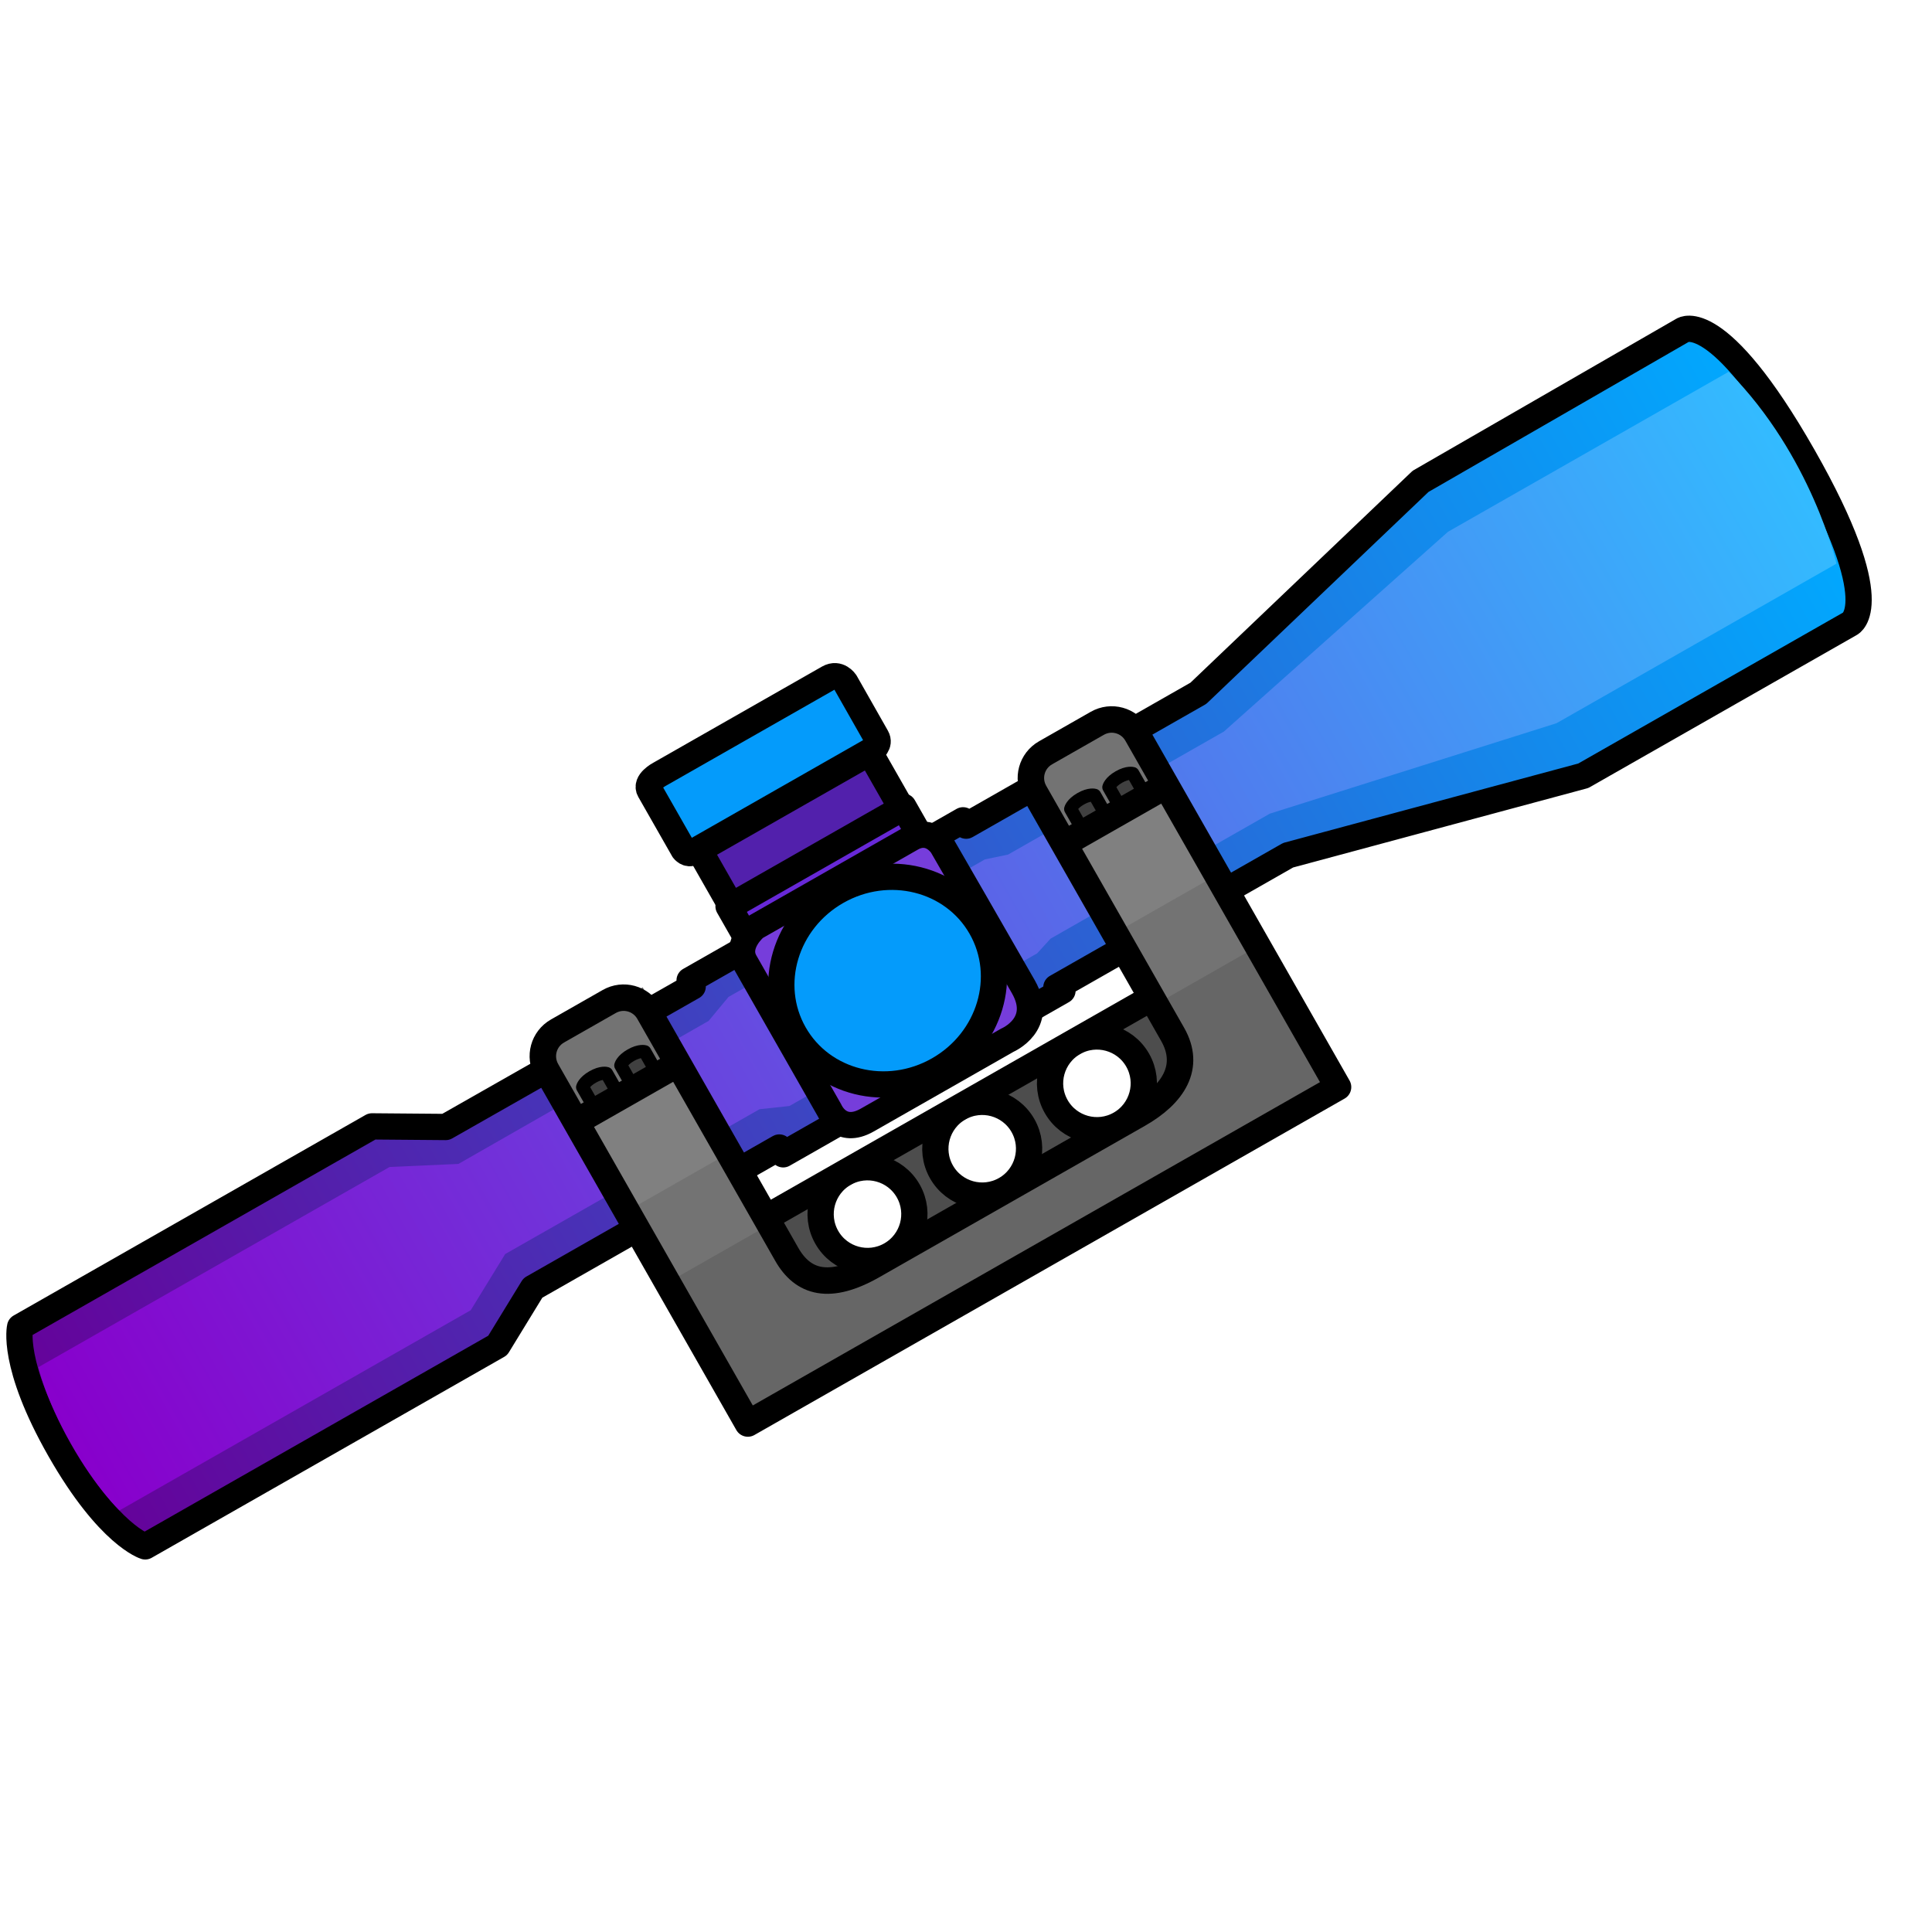 <?xml version="1.0" encoding="UTF-8" standalone="no"?>
<!-- Created with Inkscape (http://www.inkscape.org/) -->

<svg
   width="64"
   height="64"
   viewBox="0 0 16.933 16.933"
   version="1.1"
   id="svg1"
   xmlns:inkscape="http://www.inkscape.org/namespaces/inkscape"
   xmlns:sodipodi="http://sodipodi.sourceforge.net/DTD/sodipodi-0.dtd"
   xmlns:xlink="http://www.w3.org/1999/xlink"
   xmlns="http://www.w3.org/2000/svg"
   xmlns:svg="http://www.w3.org/2000/svg">
  <sodipodi:namedview
     id="namedview1"
     pagecolor="#505050"
     bordercolor="#ffffff"
     borderopacity="1"
     inkscape:showpageshadow="0"
     inkscape:pageopacity="0"
     inkscape:pagecheckerboard="1"
     inkscape:deskcolor="#505050"
     inkscape:document-units="mm" />
  <defs
     id="defs1">
    <linearGradient
       inkscape:collect="always"
       xlink:href="#linearGradient81"
       id="linearGradient75"
       x1="452.756"
       y1="35.102"
       x2="607.535"
       y2="35.102"
       gradientUnits="userSpaceOnUse" />
    <linearGradient
       id="linearGradient81"
       inkscape:collect="always">
      <stop
         style="stop-color:#00aaff;stop-opacity:1;"
         offset="0"
         id="stop80" />
      <stop
         style="stop-color:#660099;stop-opacity:1;"
         offset="1"
         id="stop81" />
    </linearGradient>
    <linearGradient
       inkscape:collect="always"
       xlink:href="#linearGradient79"
       id="linearGradient73"
       x1="454.481"
       y1="35.102"
       x2="605.581"
       y2="35.102"
       gradientUnits="userSpaceOnUse" />
    <linearGradient
       id="linearGradient79"
       inkscape:collect="always">
      <stop
         style="stop-color:#33bbff;stop-opacity:1;"
         offset="0"
         id="stop78" />
      <stop
         style="stop-color:#8800cc;stop-opacity:1;"
         offset="1"
         id="stop79" />
    </linearGradient>
  </defs>
  <g
     inkscape:label="Layer 1"
     inkscape:groupmode="layer"
     id="layer1">
    <g
       id="g65-9"
       transform="matrix(-0.1,0.057,0.057,0.1,59.177,-25.377)">
      <g
         id="layer6-0"
         inkscape:label="16xScope">
        <path
           style="fill:url(#linearGradient75);stroke:#000000;stroke-width:2;stroke-linecap:square;stroke-linejoin:round;stroke-miterlimit:29;stroke-dasharray:none;stroke-opacity:1"
           d="m 525.391,42.546 h -2.49 l 0.275,-0.454 h -20.309 l -22.525,5.874 h -23.386 c 0,0 -3.2,0.237 -3.2,-12.863 0,-13.1 3.2,-12.863 3.2,-12.863 l 23.051,0.114 22.691,5.642 h 20.354 v -0.47 h 2.339 l 17.355,0.277 h 4.431 l 0.03,0.524 21.633,-0.021 4.853,-2.82 h 30.841 c 0,0 2,2.092 2,9.616 0,7.524 -2,9.616 -2,9.616 h -30.894 l -4.496,-2.477 h -21.598 v 0.598 h -4.677 z"
           id="path136-7"
           sodipodi:nodetypes="cccccczcccccccccccczccccccc" />
        <path
           style="fill:#6728d7;fill-opacity:1;stroke:#000000;stroke-width:2;stroke-linecap:square;stroke-linejoin:round;stroke-miterlimit:29;stroke-dasharray:none;stroke-opacity:1"
           d="m 526.484,27.163 v -2.791 h 15.324 v 2.791 z"
           id="path140-0"
           sodipodi:nodetypes="ccccc" />
        <path
           style="fill:#5220ac;fill-opacity:1;stroke:#000000;stroke-width:2;stroke-linecap:square;stroke-linejoin:round;stroke-miterlimit:29;stroke-dasharray:none;stroke-opacity:1"
           d="m 526.669,24.431 v -4.904 h 14.955 v 4.904 z"
           id="path141-7"
           sodipodi:nodetypes="ccccc" />
        <path
           style="fill:#049bfb;fill-opacity:1;stroke:#000000;stroke-width:2;stroke-linecap:square;stroke-linejoin:round;stroke-miterlimit:29;stroke-dasharray:none;stroke-opacity:1"
           d="m 525.637,13.947 c 0,0 0.061,-0.91 0.954,-0.91 0.892,0 14.801,0 14.801,0 0,0 1.263,-0.047 1.263,0.696 0,0.743 0,5.207 0,5.207 0,0 -0.061,0.515 -0.539,0.515 -0.478,0 -15.74,0 -15.74,0 0,0 -0.731,-0.059 -0.731,-0.698 0,-0.639 -0.008,-4.809 -0.008,-4.809 z"
           id="path142-7" />
        <path
           style="fill:url(#linearGradient73);fill-opacity:1;stroke:none;stroke-width:0.903;stroke-linecap:square;stroke-linejoin:round;stroke-miterlimit:29;stroke-dasharray:none;stroke-opacity:1"
           d="m 524.365,39.121 h -1.2 l -1.442,-0.468 h -19.219 l -22.373,4.828 h -24.533 c 0,0 -2.437,-8.075 -0.11,-16.757 h 24.607 l 22.353,4.766 h 18.918 l 1.715,-0.554 h 1.286 l 19.459,-0.57 h 1.401 l 2.22,0.835 21.944,0.028 4.668,-2.393 h 30.772 c 0,0 0.737,2.263 0.751,6.267 0.014,4.004 -0.707,6.267 -0.707,6.267 h -30.782 l -4.397,-2.416 -22.286,0.009 -2.099,0.915 h -1.466 z"
           id="path143-7"
           sodipodi:nodetypes="cccccccccccccccccczccccccc" />
        <path
           style="fill:#763ddb;fill-opacity:1;stroke:#000000;stroke-width:2;stroke-linecap:square;stroke-linejoin:round;stroke-miterlimit:29;stroke-dasharray:none;stroke-opacity:1"
           d="m 525.391,28.434 c 0,0 0.061,-1.674 1.754,-1.674 h 13.693 c 0,0 1.985,0.352 1.985,1.894 v 13.054 c 0,0 0.246,2.034 -2.131,2.034 h -12.285 c 0,0 -3.066,0.352 -3.066,-2.926 0,-3.278 0.05,-12.382 0.05,-12.382 z"
           id="path139-2"
           sodipodi:nodetypes="cscscscsc" />
        <ellipse
           style="fill:#049bfb;fill-opacity:1;stroke:#000000;stroke-width:2;stroke-linecap:square;stroke-linejoin:round;stroke-miterlimit:29;stroke-dasharray:none;stroke-opacity:1"
           id="path138-0"
           cx="534.086"
           cy="35.288"
           rx="8.185"
           ry="7.812" />
      </g>
      <g
         id="g59-2-9"
         transform="translate(176.705,10.706)">
        <path
           style="fill:#666666;fill-opacity:1;stroke:none;stroke-width:2.053;stroke-linejoin:round;stroke-dasharray:none;stroke-opacity:1"
           d="m 332.013,35.994 h 8.618 c 0.456,1.393 1.079,5.98 3.399,5.98 h 26.877 c 2.779,0 3.133,-3.827 3.211,-5.98 h 9.737 v 12.442 h -51.842 z"
           id="path45-5-2"
           sodipodi:nodetypes="ccccccccc" />
        <path
           id="rect16-7-1"
           style="fill:#737373;fill-opacity:1;stroke-width:1.951;stroke-linecap:round;stroke-linejoin:round"
           d="m 331.475,15.789 h 9.421 v 20.471 h -8.734 z"
           sodipodi:nodetypes="ccccc" />
        <path
           id="rect16-7-4-92"
           style="fill:#737373;fill-opacity:1;stroke-width:1.951;stroke-linecap:round;stroke-linejoin:round"
           d="m 373.833,15.789 h 9.421 v 20.471 h -8.734 z"
           sodipodi:nodetypes="ccccc" />
        <rect
           style="fill:#808080;fill-opacity:1;stroke:none;stroke-width:2.016;stroke-linecap:round;stroke-linejoin:round;stroke-dasharray:none;stroke-opacity:1"
           id="rect17-6-4"
           width="8.953"
           height="7.833"
           x="331.6"
           y="22.167"
           ry="0" />
        <rect
           style="fill:#808080;fill-opacity:1;stroke:none;stroke-width:2.016;stroke-linecap:round;stroke-linejoin:round;stroke-dasharray:none;stroke-opacity:1"
           id="rect17-4-0-5"
           width="8.953"
           height="7.833"
           x="374.375"
           y="22.167"
           ry="0" />
        <g
           id="g15-9-9"
           transform="translate(2.027)">
          <path
             style="fill:#404040;fill-opacity:1;stroke:#000000;stroke-width:1;stroke-linecap:square;stroke-linejoin:round;stroke-miterlimit:29;stroke-dasharray:none;stroke-opacity:1"
             d="m 331.326,20.129 v 1.753 h 2.103 v -1.753 c 0,0 -0.271,-0.298 -1.052,-0.298 -0.78,0 -1.051,0.298 -1.051,0.298 z"
             id="path112-5-2-3"
             sodipodi:nodetypes="cccczc" />
          <path
             style="fill:#404040;fill-opacity:1;stroke:#000000;stroke-width:1;stroke-linecap:square;stroke-linejoin:round;stroke-miterlimit:29;stroke-dasharray:none;stroke-opacity:1"
             d="m 334.672,20.129 v 1.753 h 2.103 v -1.753 c 0,0 -0.271,-0.298 -1.052,-0.298 -0.78,0 -1.051,0.298 -1.051,0.298 z"
             id="path112-5-5-5-7"
             sodipodi:nodetypes="cccczc" />
        </g>
        <path
           style="fill:#4d4d4d;fill-opacity:1;stroke:none;stroke-width:2.016;stroke-linejoin:round;stroke-dasharray:none;stroke-opacity:1"
           d="m 340.756,35.283 c 0.153,-0.041 33.424,0 33.424,0 v 5.238 l -3.43,2.276 v -6.516 h -6.173 v 6.735 h -4.209 v -6.797 h -5.831 v 6.454 h -4.334 v -6.392 h -5.675 v 6.361 l -3.933,-2.271 z"
           id="path61-5" />
        <path
           id="rect16-9-2-7-6"
           style="fill:none;stroke:#000000;stroke-width:2.016;stroke-linecap:round;stroke-linejoin:round"
           d="M 383.329,48.608 V 17.674 c 0,-1.224 -0.985,-2.209 -2.209,-2.209 h -4.535 c -1.224,0 -2.209,0.985 -2.209,2.209 v 13.816 7.39 c 0,2.495 -1.456,4 -5.274,4 h -23.274 c -3.056,0 -5.274,-1.155 -5.274,-4 V 31.491 17.674 c 0,-1.224 -0.985,-2.209 -2.209,-2.209 h -4.535 c -1.224,0 -2.209,0.985 -2.209,2.209 v 30.933 z"
           sodipodi:nodetypes="cssssccccccsssscc" />
        <path
           style="fill:#46532d;stroke:#000000;stroke-width:2.016;stroke-dasharray:none;stroke-opacity:1"
           d="m 331.431,22.181 h 9.291"
           id="path15-7-6" />
        <g
           id="g15-4-8-5"
           transform="translate(44.802)">
          <path
             style="fill:#404040;fill-opacity:1;stroke:#000000;stroke-width:1;stroke-linecap:square;stroke-linejoin:round;stroke-miterlimit:29;stroke-dasharray:none;stroke-opacity:1"
             d="m 331.326,20.129 v 1.753 h 2.103 v -1.753 c 0,0 -0.271,-0.298 -1.052,-0.298 -0.78,0 -1.051,0.298 -1.051,0.298 z"
             id="path112-5-4-2-7"
             sodipodi:nodetypes="cccczc" />
          <path
             style="fill:#404040;fill-opacity:1;stroke:#000000;stroke-width:1;stroke-linecap:square;stroke-linejoin:round;stroke-miterlimit:29;stroke-dasharray:none;stroke-opacity:1"
             d="m 334.672,20.129 v 1.753 h 2.103 v -1.753 c 0,0 -0.271,-0.298 -1.052,-0.298 -0.78,0 -1.051,0.298 -1.051,0.298 z"
             id="path112-5-5-7-9-0"
             sodipodi:nodetypes="cccczc" />
        </g>
        <path
           style="fill:#46532d;stroke:#000000;stroke-width:2.016;stroke-dasharray:none;stroke-opacity:1"
           d="m 374.25,22.181 h 9.291"
           id="path15-9-2-0" />
        <path
           style="fill:#4eb1b1;fill-opacity:1;stroke:#000000;stroke-width:2.016;stroke-linejoin:round;stroke-dasharray:none;stroke-opacity:1"
           d="m 340.324,35.677 h 34.453"
           id="path60-5"
           sodipodi:nodetypes="cc" />
        <g
           id="g61-4"
           transform="translate(-176.663,-10.254)">
          <circle
             style="fill:none;fill-opacity:1;stroke:#000000;stroke-width:2;stroke-linecap:square;stroke-linejoin:round;stroke-miterlimit:29;stroke-dasharray:none;stroke-opacity:1"
             id="path138-8-7"
             cx="534.127"
             cy="49.522"
             r="3.569" />
          <circle
             style="fill:none;fill-opacity:1;stroke:#000000;stroke-width:2;stroke-linecap:square;stroke-linejoin:round;stroke-miterlimit:29;stroke-dasharray:none;stroke-opacity:1"
             id="path138-8-3-0"
             cx="524.073"
             cy="49.522"
             r="3.569" />
          <circle
             style="fill:none;fill-opacity:1;stroke:#000000;stroke-width:2;stroke-linecap:square;stroke-linejoin:round;stroke-miterlimit:29;stroke-dasharray:none;stroke-opacity:1"
             id="path138-8-3-5-5"
             cx="544.181"
             cy="49.522"
             r="3.569" />
        </g>
      </g>
    </g>
  </g>
</svg>
